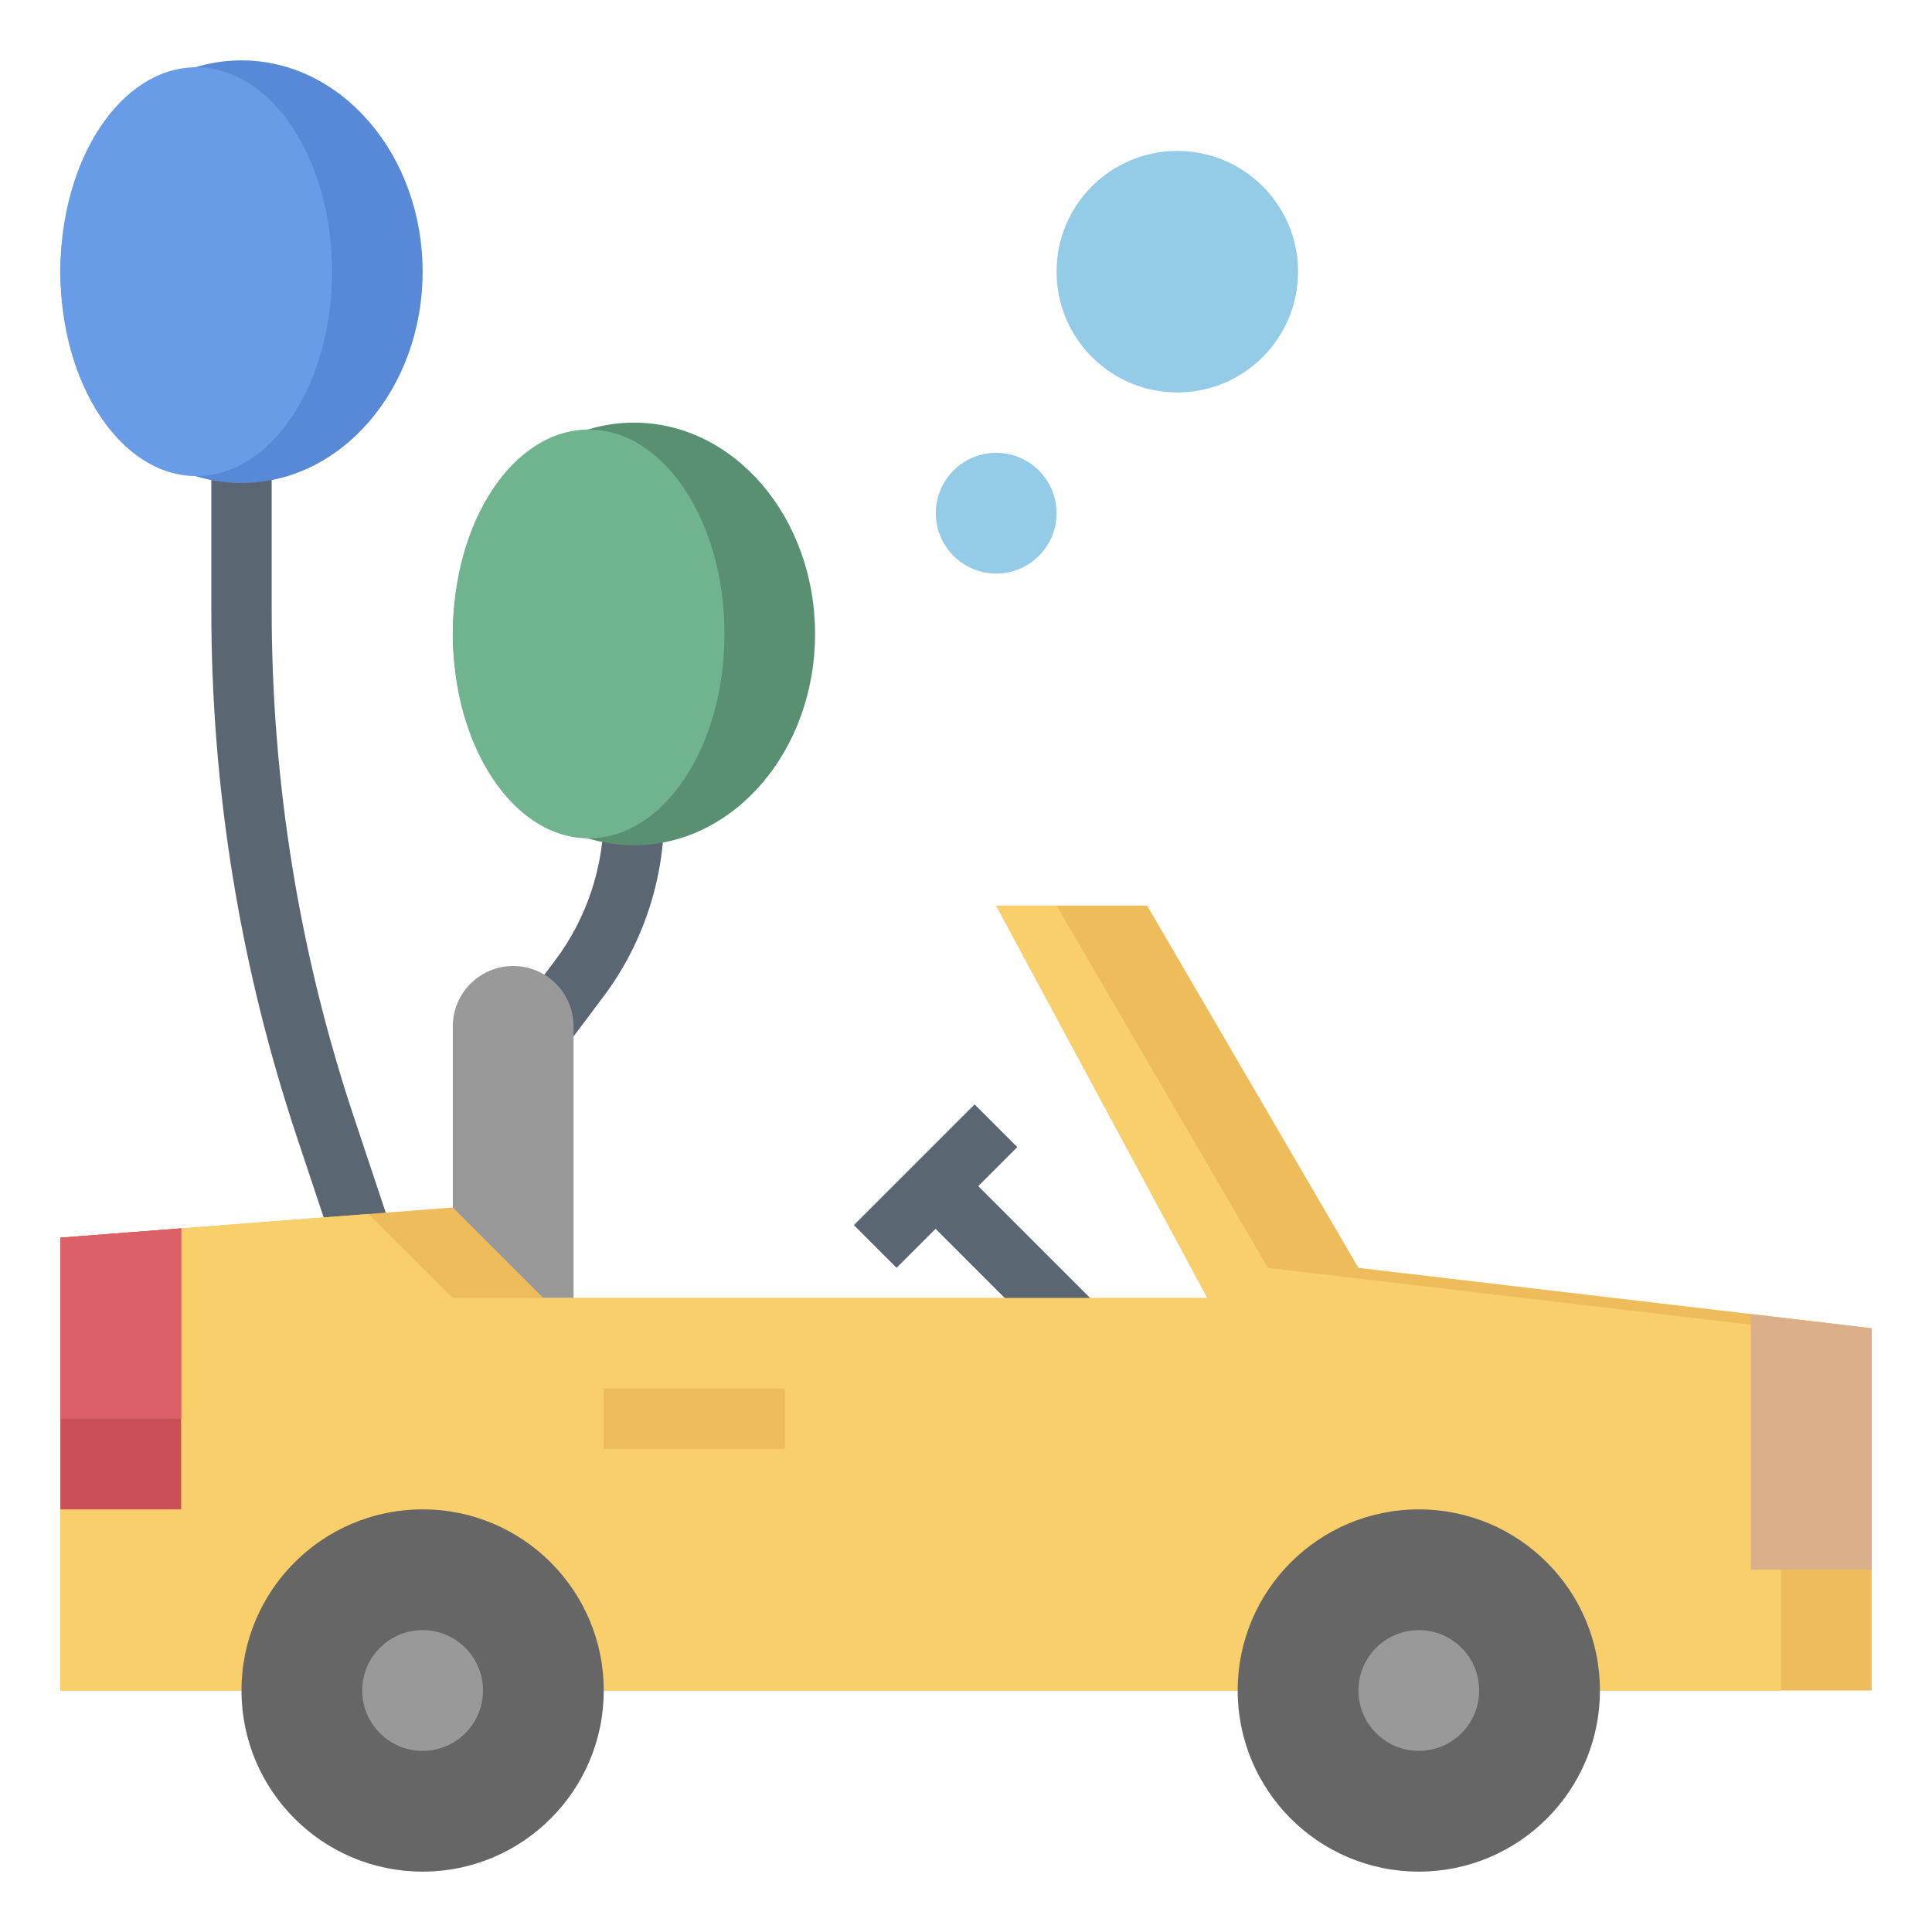 <?xml version="1.0" encoding="iso-8859-1"?>
<!-- Generator: Adobe Illustrator 22.1.0, SVG Export Plug-In . SVG Version: 6.00 Build 0)  -->
<svg xmlns="http://www.w3.org/2000/svg" xmlns:xlink="http://www.w3.org/1999/xlink" version="1.1" id="Layer_3" x="0px" y="0px" viewBox="0 0 64 64" style="enable-background:new 0 0 64 64;" xml:space="preserve">
<g>
	<g>
		
			<rect x="28.172" y="38.293" transform="matrix(0.707 -0.707 0.707 0.707 -18.705 33.429)" style="fill:#5B6673;" width="5.657" height="2"/>
	</g>
	<g>
		
			<rect x="32.5" y="38.257" transform="matrix(0.707 -0.707 0.707 0.707 -19.74 35.929)" style="fill:#5B6673;" width="2" height="7.071"/>
	</g>
	<g>
		<path style="fill:#5B6673;" d="M18.8,34.6l-1.6-1.2l1.2-1.6c1.031-1.375,1.6-3.081,1.6-4.8h2c0,2.149-0.71,4.28-2,6L18.8,34.6z"/>
	</g>
	<g>
		<path style="fill:#5B6673;" d="M11.052,41.316l-1.22-3.66C7.953,32.021,7,26.151,7,20.209V15h2v5.209    c0,5.727,0.918,11.384,2.729,16.814l1.22,3.661L11.052,41.316z"/>
	</g>
	<path style="fill:#999999;" d="M15,43v-9c0-1.105,0.895-2,2-2h0c1.105,0,2,0.895,2,2v9"/>
	<polyline style="fill:#EEBC5A;" points="53,56 62,56 62,44 45,42 38,30 33,30 40,43 18,43 15,40 2,41 2,56 8,56  "/>
	<polygon style="fill:#F8CF6A;" points="42,42 35,30 33,30 40,43 37,43 18,43 15,43 12.214,40.214 2,41 2,56 5,56 8,56 50,56 53,56    59,56 59,44  "/>
	<circle style="fill:#656665;" cx="14" cy="56" r="6"/>
	<circle style="fill:#656665;" cx="47" cy="56" r="6"/>
	<circle style="fill:#999999;" cx="14" cy="56" r="2"/>
	<circle style="fill:#999999;" cx="47" cy="56" r="2"/>
	<polygon style="fill:#CA5057;" points="2,41 2,50 6,50 6,41 6,40.692  "/>
	<polygon style="fill:#DC6068;" points="2,47 6,47 6,41 6,40.692 2,41  "/>
	<polygon style="fill:#DBAF89;" points="58,43.529 58,44 58,52 62,52 62,44  "/>
	<circle style="fill:#94CCE7;" cx="33" cy="17" r="2"/>
	<circle style="fill:#94CCE7;" cx="39" cy="9" r="4"/>
	<ellipse style="fill:#5789D6;" cx="8" cy="9" rx="6" ry="7"/>
	<ellipse style="fill:#699CE6;" cx="6.5" cy="9" rx="4.5" ry="6.771"/>
	<g>
		<rect x="20" y="46" style="fill:#EEBC5A;" width="6" height="2"/>
	</g>
	<ellipse style="fill:#599072;" cx="21" cy="21" rx="6" ry="7"/>
	<ellipse style="fill:#70B48F;" cx="19.5" cy="21" rx="4.5" ry="6.771"/>
</g>
</svg>
